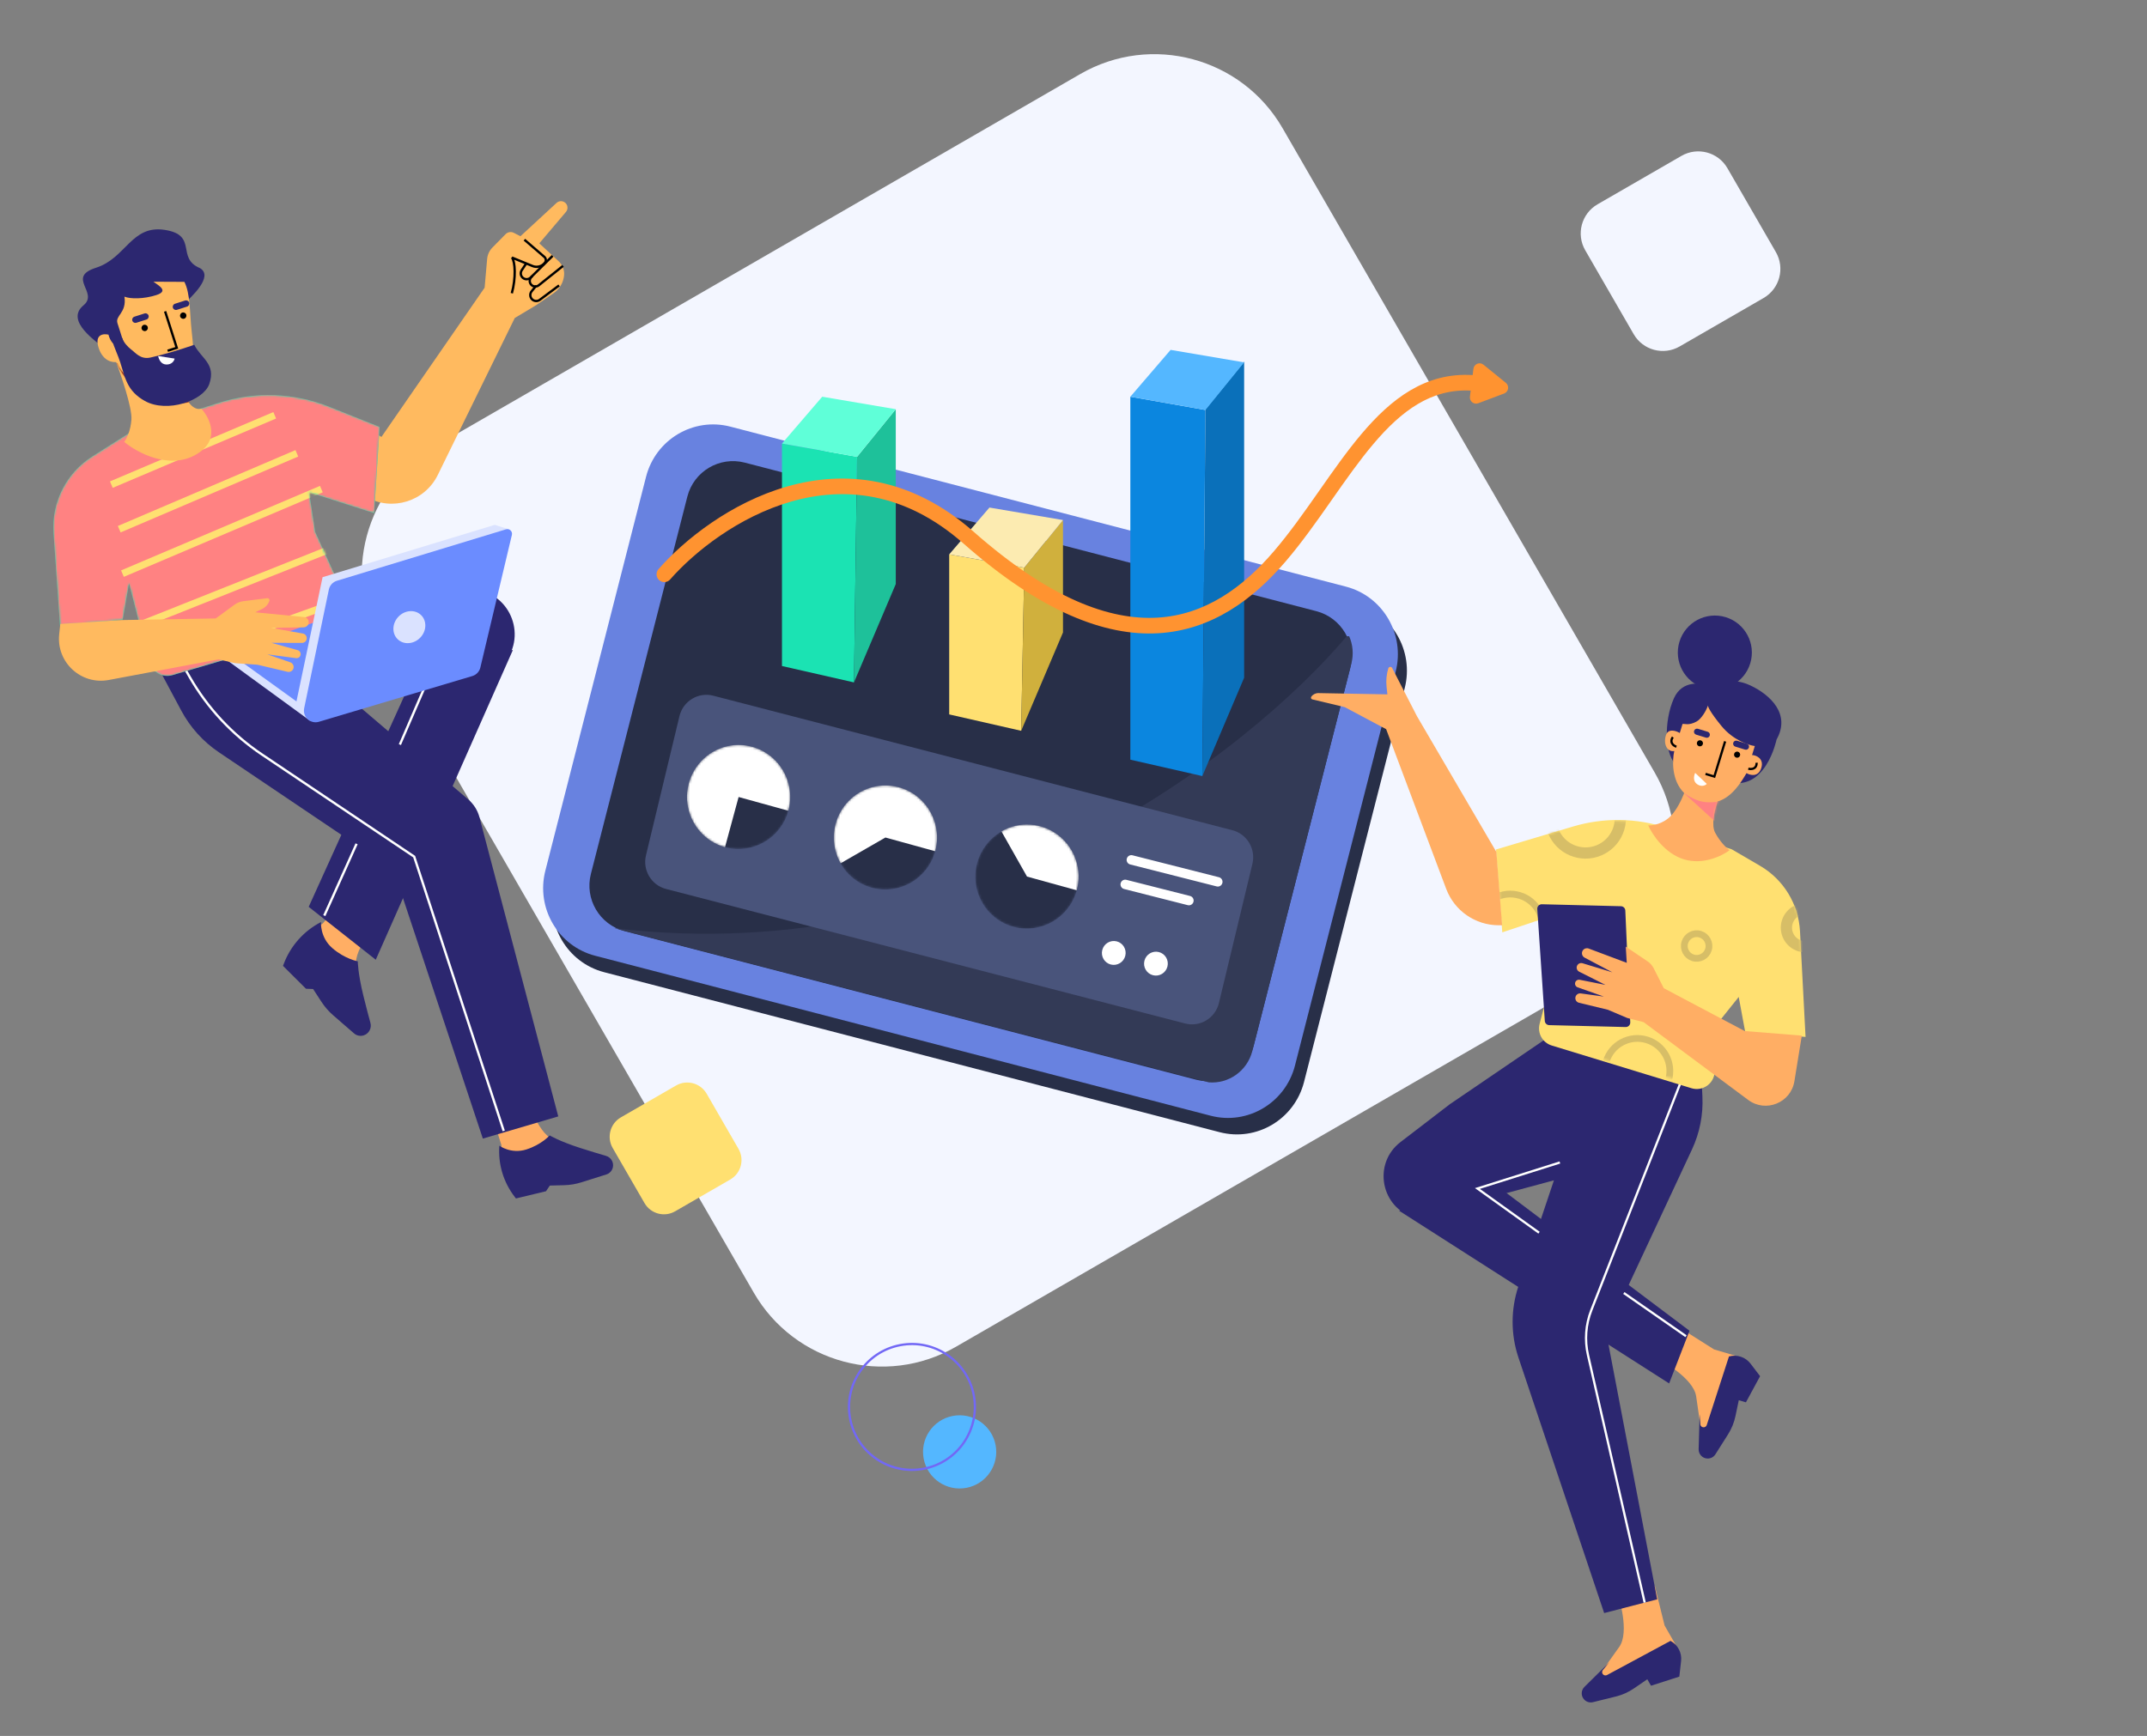 <svg width="957" height="774" viewBox="0 0 957 774" fill="none" xmlns="http://www.w3.org/2000/svg">
<rect x="0" y="0" width="957" height="774" fill="#808080" stroke="none"/>
<path d="M481.539 33L194.254 198.864C162.687 217.089 151.871 257.454 170.097 289.022L335.961 576.307C354.186 607.874 394.551 618.69 426.118 600.464L713.403 434.6C744.971 416.375 755.786 376.01 737.561 344.443L571.697 57.158C553.472 25.59 513.107 14.775 481.539 33Z" fill="#F3F6FF"/>
<path d="M291.991 219.944C296.248 203.291 313.083 193.271 329.595 197.564L603.945 268.893C620.457 273.186 630.391 290.166 626.135 306.819L581.253 482.421C576.997 499.074 560.161 509.093 543.65 504.801L269.299 433.472C252.788 429.178 242.853 412.199 247.11 395.546L291.991 219.944Z" fill="#282F48"/>
<path d="M287.963 212.603C292.22 195.95 309.055 185.93 325.567 190.223L599.917 261.552C616.428 265.845 626.363 282.825 622.107 299.478L577.224 475.079C572.969 491.732 556.133 501.753 539.621 497.459L265.271 426.13C248.76 421.837 238.825 404.857 243.082 388.204L287.963 212.603Z" fill="#6882E0"/>
<path d="M332.012 206.275L586.746 272.504C597.938 275.414 604.672 286.825 601.808 298.029L558.804 466.283C555.932 477.52 544.495 484.301 533.258 481.429C533.23 481.421 533.202 481.414 533.174 481.407L278.44 415.178C267.248 412.268 260.515 400.857 263.379 389.653L306.382 221.4C309.254 210.163 320.692 203.382 331.929 206.254C331.957 206.261 331.985 206.268 332.012 206.275Z" fill="#282F48"/>
<path fill-rule="evenodd" clip-rule="evenodd" d="M274.271 413.989C274.164 413.947 274.057 413.906 273.951 413.864C434.352 433.139 557.312 334.497 600.303 283.669H601.38C602.999 287.373 603.443 291.634 602.362 295.859L558.206 468.621C555.928 477.535 547.642 483.282 538.846 482.589L274.271 413.989Z" fill="#333A56"/>
<path d="M348.556 197.763L382.027 203.68L380.648 304.259L348.556 296.952V197.763Z" fill="#1BE3B3"/>
<path d="M382.028 203.68L399.282 182.45V260.408L380.648 304.259L382.028 203.68Z" fill="#1EC19A"/>
<path d="M382.027 203.68L348.556 197.763L366.5 176.882L399.281 182.45L382.027 203.68Z" fill="#5FFFD8"/>
<path d="M423.092 247.183L456.563 253.1L455.182 325.837L423.092 318.528V247.183Z" fill="#FFE071"/>
<path d="M456.563 253.1L473.815 231.87V281.986L455.182 325.837L456.563 253.1Z" fill="#D0B03D"/>
<path d="M456.563 253.1L423.092 247.183L441.035 226.302L473.817 231.87L456.563 253.1Z" fill="#FCEBB1"/>
<path d="M503.836 176.882L537.308 182.798L535.928 346.023L503.836 338.714V176.882Z" fill="#0B86DF"/>
<path d="M537.308 182.45L554.562 161.22V302.172L535.929 346.023L537.308 182.45Z" fill="#0A70BA"/>
<path d="M537.308 182.798L503.836 176.882L521.78 156L554.562 161.568L537.308 182.798Z" fill="#54B7FF"/>
<path d="M655.543 174.157L655.206 176.837C654.944 178.914 656.963 180.528 658.908 179.797L670.44 175.46C672.447 174.706 672.874 172.034 671.206 170.681L661.237 162.599C659.555 161.235 657.041 162.258 656.769 164.418L656.415 167.235C635.369 165.921 620.059 177.881 606.887 193.467C600.395 201.149 594.269 209.893 588.16 218.616L587.512 219.541C581.148 228.624 574.769 237.667 567.822 245.785C553.981 261.958 537.177 274.156 515.889 275.385C494.557 276.617 467.81 266.891 433.988 237.086C405.685 212.144 376.15 209.699 350.887 216.903C325.832 224.048 305.057 240.632 293.524 253.756C292.259 255.194 292.391 257.393 293.817 258.668C295.243 259.943 297.424 259.811 298.688 258.372C309.584 245.974 329.286 230.296 352.764 223.601C376.035 216.965 403.091 219.102 429.447 242.327C463.948 272.731 492.411 283.713 516.283 282.334C540.198 280.954 558.593 267.223 573.047 250.333C580.246 241.921 586.809 232.605 593.148 223.558L593.717 222.744C599.891 213.932 605.856 205.418 612.139 197.982C624.732 183.082 637.994 173.243 655.543 174.157Z" fill="#FF9330"/>
<path d="M302.859 319.314C304.483 312.564 311.266 308.458 317.935 310.187L549.318 370.169C555.861 371.865 559.839 378.548 558.246 385.169L543.324 447.21C541.7 453.959 534.917 458.066 528.247 456.337L296.864 396.355C290.321 394.659 286.344 387.976 287.937 381.355L302.859 319.314Z" fill="#49547B"/>
<mask id="mask0" mask-type="alpha" maskUnits="userSpaceOnUse" x="434" y="367" width="47" height="48">
<path d="M451.699 413.225C463.962 416.609 476.622 409.326 479.978 396.958C483.333 384.591 476.112 371.822 463.849 368.436C451.587 365.052 438.925 372.335 435.57 384.703C432.215 397.071 439.435 409.841 451.699 413.225ZM453.782 405.547C461.84 407.771 470.16 402.985 472.364 394.858C474.57 386.73 469.825 378.338 461.766 376.115C453.708 373.89 445.388 378.677 443.184 386.804C440.978 394.932 445.723 403.323 453.782 405.547Z" fill="white"/>
</mask>
<g mask="url(#mask0)">
<path d="M451.651 413.212C463.921 416.569 476.609 409.271 479.991 396.91C483.374 384.55 476.169 371.808 463.899 368.451C451.629 365.093 438.94 372.392 435.558 384.752C432.176 397.113 439.381 409.855 451.651 413.212Z" fill="#282F48"/>
</g>
<mask id="mask1" mask-type="alpha" maskUnits="userSpaceOnUse" x="434" y="367" width="47" height="48">
<path d="M451.699 413.225C463.962 416.609 476.622 409.326 479.978 396.958C483.333 384.591 476.112 371.822 463.849 368.436C451.587 365.052 438.925 372.335 435.57 384.703C432.215 397.071 439.435 409.841 451.699 413.225ZM453.782 405.547C461.84 407.771 470.16 402.985 472.364 394.858C474.57 386.73 469.825 378.338 461.766 376.115C453.708 373.89 445.388 378.677 443.184 386.804C440.978 394.932 445.723 403.323 453.782 405.547Z" fill="white"/>
</mask>
<g mask="url(#mask1)">
<path d="M479.978 396.958C481.179 392.529 481.051 387.841 479.611 383.484C478.17 379.128 475.481 375.3 471.884 372.487C468.287 369.672 463.943 367.997 459.401 367.671C454.86 367.348 450.325 368.388 446.37 370.663L457.775 390.831L479.978 396.958Z" fill="white"/>
</g>
<mask id="mask2" mask-type="alpha" maskUnits="userSpaceOnUse" x="371" y="350" width="47" height="47">
<path d="M388.593 395.81C400.857 399.194 413.517 391.911 416.873 379.543C420.228 367.176 413.007 354.406 400.745 351.022C388.482 347.638 375.822 354.92 372.466 367.288C369.111 379.656 376.332 392.426 388.593 395.81ZM390.677 388.132C398.735 390.356 407.055 385.57 409.26 377.443C411.465 369.314 406.72 360.923 398.662 358.7C390.604 356.475 382.283 361.262 380.078 369.389C377.874 377.516 382.619 385.908 390.677 388.132Z" fill="white"/>
</mask>
<g mask="url(#mask2)">
<path d="M388.545 395.797C400.815 399.154 413.504 391.856 416.886 379.495C420.268 367.135 413.064 354.393 400.793 351.035C388.523 347.678 375.835 354.976 372.453 367.337C369.07 379.697 376.275 392.439 388.545 395.797Z" fill="#282F48"/>
</g>
<mask id="mask3" mask-type="alpha" maskUnits="userSpaceOnUse" x="371" y="350" width="47" height="47">
<path d="M388.593 395.81C400.857 399.194 413.517 391.911 416.873 379.543C420.228 367.176 413.007 354.406 400.745 351.022C388.482 347.638 375.822 354.92 372.466 367.288C369.111 379.656 376.332 392.426 388.593 395.81ZM390.677 388.132C398.735 390.356 407.055 385.57 409.26 377.443C411.465 369.314 406.72 360.923 398.662 358.7C390.604 356.475 382.283 361.262 380.078 369.389C377.874 377.516 382.619 385.908 390.677 388.132Z" fill="white"/>
</mask>
<g mask="url(#mask3)">
<path d="M416.873 379.543C417.872 375.861 417.956 371.986 417.115 368.263C416.275 364.54 414.537 361.084 412.056 358.2C409.575 355.316 406.428 353.094 402.892 351.73C399.356 350.366 395.541 349.903 391.786 350.381C388.029 350.859 384.449 352.265 381.36 354.473C378.272 356.68 375.77 359.622 374.078 363.037C372.386 366.452 371.555 370.236 371.659 374.053C371.762 377.869 372.797 381.601 374.673 384.918L394.67 373.416L416.873 379.543Z" fill="white"/>
</g>
<mask id="mask4" mask-type="alpha" maskUnits="userSpaceOnUse" x="306" y="332" width="47" height="47">
<path d="M323.151 377.749C335.413 381.133 348.074 373.851 351.43 361.482C354.785 349.115 347.564 336.345 335.302 332.96C323.039 329.576 310.378 336.859 307.023 349.227C303.667 361.596 310.888 374.365 323.151 377.749ZM325.234 370.072C333.292 372.295 341.612 367.509 343.817 359.382C346.022 351.254 341.277 342.863 333.219 340.639C325.16 338.415 316.84 343.201 314.635 351.329C312.43 359.456 317.175 367.847 325.234 370.072Z" fill="white"/>
</mask>
<g mask="url(#mask4)">
<path d="M323.102 377.736C335.372 381.094 348.061 373.795 351.443 361.435C354.825 349.074 347.62 336.332 335.35 332.975C323.08 329.617 310.392 336.916 307.009 349.276C303.627 361.637 310.832 374.379 323.102 377.736Z" fill="#282F48"/>
</g>
<mask id="mask5" mask-type="alpha" maskUnits="userSpaceOnUse" x="306" y="332" width="47" height="47">
<path d="M323.151 377.749C335.413 381.133 348.074 373.851 351.43 361.482C354.785 349.115 347.564 336.345 335.302 332.96C323.039 329.576 310.378 336.859 307.023 349.227C303.667 361.596 310.888 374.365 323.151 377.749ZM325.234 370.072C333.292 372.295 341.612 367.509 343.817 359.382C346.022 351.254 341.277 342.863 333.219 340.639C325.16 338.415 316.84 343.201 314.635 351.329C312.43 359.456 317.175 367.847 325.234 370.072Z" fill="white"/>
</mask>
<g mask="url(#mask5)">
<path d="M351.43 361.482C352.631 357.053 352.504 352.365 351.063 348.008C349.622 343.652 346.933 339.825 343.336 337.011C339.739 334.196 335.395 332.521 330.853 332.196C326.312 331.872 321.777 332.912 317.822 335.187C313.867 337.462 310.67 340.868 308.635 344.976C306.599 349.084 305.817 353.708 306.388 358.264C306.958 362.819 308.855 367.102 311.839 370.571C314.823 374.039 318.759 376.537 323.151 377.749L329.226 355.355L351.43 361.482Z" fill="white"/>
</g>
<path d="M502.248 382.872C502.529 381.743 503.667 381.056 504.787 381.341L543.342 391.129C544.462 391.413 545.143 392.56 544.86 393.69C544.578 394.821 543.441 395.506 542.321 395.222L503.766 385.434C502.645 385.149 501.965 384.003 502.248 382.872Z" fill="white"/>
<path d="M499.517 393.808C499.799 392.678 500.936 391.992 502.058 392.277L530.465 399.489C531.587 399.773 532.266 400.92 531.984 402.051C531.701 403.181 530.564 403.866 529.444 403.582L501.035 396.37C499.915 396.085 499.234 394.939 499.517 393.808Z" fill="white"/>
<path d="M495.149 430.05C497.981 430.763 500.86 429.028 501.578 426.174C502.296 423.321 500.582 420.429 497.75 419.717C494.918 419.004 492.04 420.739 491.322 423.593C490.603 426.446 492.317 429.337 495.149 430.05Z" fill="white"/>
<path d="M513.943 434.822C516.775 435.535 519.653 433.8 520.371 430.946C521.09 428.092 519.376 425.201 516.544 424.488C513.712 423.775 510.833 425.511 510.115 428.364C509.397 431.218 511.11 434.109 513.943 434.822Z" fill="white"/>
<path d="M161.193 447.885L158.706 431.128C157.383 422.214 170.11 409.535 170.11 409.535L156.873 396.733L143.841 411.762L134.746 417.698L158.763 448.411L161.193 447.885Z" fill="#FFAE64"/>
<path d="M148.525 452.696L157.805 460.747C159.012 461.795 160.685 462.121 162.199 461.606C164.484 460.826 165.756 458.381 165.115 456.052C164.34 453.238 163.238 449.098 161.972 443.953C159.5 433.907 159.478 428.622 159.478 428.622C159.478 428.622 153.77 427.619 148.14 422.734C142.508 417.849 143.09 411.111 143.09 411.111C135.431 415.06 129.509 421.712 126.474 429.779L126.148 430.648L136.382 440.844L139.562 440.969L143.296 446.697C144.752 448.93 146.511 450.949 148.525 452.696Z" fill="#2C2770"/>
<path d="M261.522 514.471L246.664 508.124C238.76 504.746 234.829 488.067 234.829 488.067L217.803 492.434L223.489 510.536L223.761 520.894L260.734 516.709L261.522 514.471Z" fill="#FFAE64"/>
<path d="M259.091 527.173L270.277 523.65C271.732 523.191 272.835 521.995 273.173 520.507C273.684 518.259 272.334 516.004 270.122 515.362C267.447 514.586 263.532 513.415 258.717 511.873C249.319 508.866 245.015 506.243 245.015 506.243C245.015 506.243 241.343 510.383 234.555 512.521C227.768 514.658 222.585 510.821 222.585 510.821C221.961 519.02 224.402 527.156 229.435 533.653L229.978 534.352L243.384 531.125L245.078 528.602L251.6 528.428C254.143 528.359 256.664 527.937 259.091 527.173Z" fill="#2C2770"/>
<path d="M248.837 497.769L215.223 507.655L175.471 387.921L97.577 335.421C90.559 330.69 84.802 324.316 80.808 316.853L65.191 287.671L127.54 256.474L183.031 259.616L211.667 262.872C228.001 264.73 235.234 284.411 223.998 296.423L159.836 314.734L208.751 356.486C211.168 358.549 212.896 361.3 213.705 364.374L248.837 497.769Z" fill="#2C2770"/>
<path d="M137.599 404.335L187.149 294.982L228.611 289.814L167.489 427.911L137.599 404.335Z" fill="#2C2770"/>
<path d="M78.87 291.962L84.551 301.856C92.501 315.699 103.53 327.527 116.785 336.422L184.611 381.939L224.528 504.228" stroke="white" stroke-width="1.04"/>
<path d="M153.207 309.063L192.178 299.711L178.239 331.992" stroke="white" stroke-width="1.04"/>
<path d="M144.555 408.236L158.939 376.223" stroke="white" stroke-width="1.04"/>
<path d="M170.02 194.816L153.485 185.033L147.567 212.744L163.339 221.635C174.803 228.097 189.346 223.588 195.136 211.777L229.448 141.786L239.064 136.018L246.806 130.678C249.459 128.849 251.157 125.933 251.437 122.725C251.641 120.397 250.757 118.107 249.042 116.518L240.389 108.502L252.269 94.486C253.422 93.124 253.089 91.055 251.565 90.125C250.455 89.447 249.029 89.588 248.074 90.471L231.984 105.33L229.024 103.808C227.809 103.184 226.329 103.422 225.371 104.396L219.49 110.376C218.135 111.753 217.303 113.558 217.135 115.482L216.017 128.264L170.02 194.816Z" fill="#FFBA5F"/>
<path d="M246.31 114.077L236.55 123.741C235.582 124.7 234.035 124.746 233.012 123.845C232.038 122.989 231.848 121.546 232.565 120.466L234.698 117.256" stroke="black" stroke-width="1.04"/>
<path d="M250.96 118.55L240.149 127.195C239.131 128.009 237.657 127.897 236.775 126.937C235.878 125.962 235.907 124.453 236.843 123.514L237.313 123.042" stroke="black" stroke-width="1.04"/>
<path d="M249.202 127.26L240.608 133.68C239.518 134.494 237.989 134.352 237.068 133.351C236.178 132.383 236.133 130.91 236.961 129.889L238.96 127.425" stroke="black" stroke-width="1.04"/>
<path d="M233.742 106.876L242.64 114.542C243.389 115.188 243.51 116.303 242.915 117.093C241.629 118.802 239.35 119.426 237.372 118.613L228.197 114.841C229.644 116.602 230.045 123.915 228.138 130.749" stroke="black" stroke-width="1.04"/>
<path d="M41.139 203.501L59.891 191.606L97.551 179.595C113.664 174.455 131.065 175.082 146.766 181.366L169.232 190.356L166.765 228.791L137.76 219.491L140.503 237.167L154.655 268.29C156.748 272.894 154.279 278.283 149.424 279.709L76.899 301.013C72.38 302.34 67.66 299.658 66.491 295.099L57.507 260.067L54.711 276.267L26.748 278.975L23.851 237.716C22.888 224.004 29.525 210.867 41.139 203.501Z" fill="#1BE3B3"/>
<mask id="mask6" mask-type="alpha" maskUnits="userSpaceOnUse" x="23" y="176" width="147" height="126">
<path d="M41.139 203.501L59.891 191.606L97.551 179.595C113.664 174.455 131.065 175.082 146.766 181.366L169.232 190.356L166.765 228.791L137.76 219.491L140.503 237.167L154.655 268.29C156.748 272.894 154.279 278.283 149.424 279.709L76.899 301.013C72.38 302.34 67.66 299.658 66.491 295.099L57.507 260.067L54.711 276.267L26.748 278.975L23.851 237.715C22.888 224.004 29.525 210.867 41.139 203.501Z" fill="white"/>
</mask>
<g mask="url(#mask6)">
<path d="M41.139 203.501L59.891 191.606L97.551 179.595C113.664 174.455 131.065 175.082 146.766 181.366L169.232 190.356L166.765 228.791L137.76 219.491L140.503 237.167L154.655 268.29C156.748 272.894 154.279 278.283 149.424 279.709L76.899 301.013C72.38 302.34 67.66 299.658 66.491 295.099L57.507 260.067L54.711 276.267L26.748 278.975L23.851 237.715C22.888 224.004 29.525 210.867 41.139 203.501Z" fill="#FF8282"/>
<path d="M122.452 185.161L49.627 216.078" stroke="#FFE071" stroke-width="3.12"/>
<path d="M132.308 202.122L53.144 235.955" stroke="#FFE071" stroke-width="3.12"/>
<path d="M143.239 218.079L54.582 255.763" stroke="#FFE071" stroke-width="3.12"/>
<path d="M148.632 244.256L56.89 280.801" stroke="#FFE071" stroke-width="3.12"/>
<path d="M161.506 264.437L53.027 303.558" stroke="#FFE071" stroke-width="3.12"/>
</g>
<path d="M58.587 187.036C58.965 181.795 53.83 166.791 51.215 159.944C60.244 158.771 78.805 159.209 80.822 170.343C82.839 181.477 87.611 182.9 89.744 182.219C93.679 186.511 98.594 196.678 86.769 203.01C74.942 209.342 60.906 201.658 55.366 197.024C56.282 195.879 58.209 192.277 58.587 187.036Z" fill="#FFBA5F"/>
<path d="M37.245 136.107C28.87 143.019 42.517 152.14 48.645 156.782L62.809 152.264C67.666 150.715 77.03 140.944 81.106 136.252C85.455 132.415 95.342 123.231 89.15 119.552C78.323 115.065 88.407 104.831 73.467 102.503C58.528 100.175 56.199 115.104 42.819 119.371C29.44 123.638 44.158 130.402 37.245 136.107Z" fill="#2C2770"/>
<mask id="mask7" mask-type="alpha" maskUnits="userSpaceOnUse" x="51" y="159" width="44" height="47">
<path d="M58.896 186.929C59.28 181.749 54.207 166.931 51.623 160.17C60.591 158.995 79.022 159.395 81.007 170.394C82.991 181.394 87.727 182.791 89.847 182.115C93.747 186.349 98.609 196.388 86.855 202.665C75.1 208.943 61.173 201.374 55.679 196.805C56.592 195.671 58.511 192.108 58.896 186.929Z" fill="white"/>
</mask>
<g mask="url(#mask7)">
<path d="M85.569 179.198C66.09 183.158 54.957 169.245 51.826 161.795L81.977 167.951C91.291 170.05 105.049 175.238 85.569 179.198Z" fill="#A84223"/>
</g>
<path d="M52.234 161.367C53.889 167.856 65.357 176.955 79.386 171.842C87.576 168.858 86.645 158.71 85.422 147.591C84.552 139.666 84.869 130.823 82.178 125.664L68.375 125.601C70.821 127.372 75.341 129.758 69.656 131.571C64.03 133.365 58.11 133.34 55.469 132.268C56.551 139.578 51.25 140.631 52.359 144.104L55.503 153.945C51.101 155.859 48.901 151.585 48.352 149.21C46.086 148.656 42.037 149.055 43.961 155.075C45.883 161.095 50.277 161.778 52.234 161.367Z" fill="#FFBA5F"/>
<path d="M58.275 155.676C57.103 154.74 55.185 152.842 54.553 150.861C51.952 148.417 47.356 145.081 49.777 151.293C51.042 155.254 52.645 158.563 53.594 161.534C55.807 168.466 56.588 174.328 64.558 178.77C74.522 184.322 90.716 178.611 93.278 171.246C96.417 162.221 89.64 159.858 86.593 153.736C79.874 156.062 72.718 158.162 67.109 159.405C62.52 160.423 60.394 157.182 58.275 155.676Z" fill="#2C2770"/>
<path d="M70.487 158.73L77.825 159.874C77.662 160.922 76.59 162.558 74.189 162.527C71.788 162.497 70.817 160.284 70.487 158.73Z" fill="white"/>
<path d="M82.51 133.989L77.987 135.432C77.239 135.67 76.826 136.471 77.065 137.219C77.065 137.219 77.065 137.219 77.065 137.219C77.304 137.968 78.105 138.381 78.853 138.142L83.375 136.7C84.124 136.461 84.537 135.661 84.298 134.913C84.298 134.913 84.298 134.913 84.298 134.912C84.059 134.164 83.258 133.751 82.51 133.989Z" fill="#2C2770"/>
<path d="M64.427 139.757L59.905 141.199C59.157 141.438 58.744 142.238 58.982 142.986C58.983 142.986 58.983 142.987 58.983 142.987C59.222 143.735 60.022 144.148 60.771 143.91L65.293 142.467C66.041 142.229 66.454 141.429 66.216 140.68C66.216 140.68 66.216 140.68 66.216 140.68C65.977 139.931 65.176 139.518 64.427 139.757Z" fill="#2C2770"/>
<path d="M64.926 147.562C64.177 147.801 63.377 147.388 63.138 146.639C62.899 145.891 63.312 145.09 64.061 144.851C64.81 144.612 65.611 145.025 65.85 145.774C66.089 146.522 65.675 147.323 64.926 147.562Z" fill="black"/>
<path d="M73.593 138.824L78.787 155.088L74.719 156.385" stroke="black" stroke-width="1.04"/>
<path d="M82.105 142.083C81.356 142.322 80.555 141.909 80.316 141.16C80.077 140.412 80.491 139.611 81.24 139.372C81.989 139.133 82.789 139.546 83.028 140.295C83.267 141.043 82.854 141.844 82.105 142.083Z" fill="black"/>
<path d="M99.693 293.273L138.184 321.341L211.525 296.911L169.913 267.803L99.693 293.273Z" fill="#DAE2FF"/>
<path d="M102.294 291.193L139.745 318.222L214.125 294.832L172.514 265.724L102.294 291.193Z" fill="#6B8CFF"/>
<path d="M220.509 234.02L143.787 257.351L131.422 316.143L137.144 320.301L209.986 298.071L227.129 236.097L220.509 234.02Z" fill="#DAE2FF"/>
<path d="M225.539 236.011L150.166 258.946C148.348 259.501 146.976 261.002 146.589 262.861L135.579 315.78C134.777 319.633 138.386 322.944 142.159 321.818L210.537 301.423C212.318 300.891 213.68 299.451 214.11 297.643L228.169 238.48C228.54 236.918 227.076 235.543 225.539 236.011Z" fill="#6B8CFF"/>
<path d="M187.32 284.31C190.197 281.333 190.358 276.821 187.679 274.232C185 271.642 180.496 271.956 177.619 274.933C174.742 277.909 174.581 282.421 177.26 285.011C179.939 287.6 184.443 287.286 187.32 284.31Z" fill="#DAE2FF"/>
<path d="M96.165 275.737L53.708 276.478L26.873 278.199L26.385 282.834C25.072 295.295 36.145 305.498 48.466 303.184L97.393 293.992L104.587 295.635C104.799 295.683 105.015 295.715 105.234 295.729L114.624 296.361C114.706 296.367 114.786 296.379 114.865 296.398L128.17 299.54C129.273 299.801 130.394 299.185 130.766 298.116C131.165 296.964 130.555 295.706 129.402 295.307L119.178 291.762L131.956 293.443C132.907 293.568 133.792 292.936 133.98 291.996C134.169 291.063 133.604 290.142 132.685 289.884L120.969 286.604L134.612 286.653C135.697 286.657 136.609 285.84 136.722 284.762C136.84 283.657 136.082 282.65 134.986 282.458L120.729 279.948L135.333 279.708C136.744 279.684 137.803 278.407 137.563 277.016C137.387 275.994 136.549 275.218 135.517 275.117L113.737 273.001L116.815 271.53C118.33 270.808 119.501 269.521 120.08 267.946C120.317 267.3 119.787 266.634 119.104 266.719L108.448 268.049C107.043 268.225 105.706 268.756 104.563 269.592L96.165 275.737Z" fill="#FFBA5F"/>
<path d="M749.487 69.5L712.087 91.093C704.913 95.235 702.455 104.409 706.597 111.583L728.19 148.984C732.332 156.158 741.506 158.616 748.68 154.474L786.08 132.881C793.255 128.739 795.713 119.565 791.571 112.391L769.978 74.99C765.836 67.816 756.662 65.358 749.487 69.5Z" fill="#F3F6FF"/>
<path d="M712.697 747.006L721.727 734.356C726.531 727.626 721.423 711.959 721.423 711.959L737.589 707.026L741.966 724.739L746.921 733.382L714.463 748.449L712.697 747.006Z" fill="#FFAE64"/>
<path d="M716.317 746.835L744.602 731.605C747.87 733.351 749.742 736.913 749.326 740.595L748.541 747.547L735.917 751.606L734.266 748.725L728.328 752.796C725.878 754.476 723.145 755.702 720.26 756.414L710.051 758.936C708.654 759.282 707.178 758.859 706.176 757.826C704.629 756.231 704.657 753.688 706.238 752.127L717.36 741.155L714.481 744.575C713.894 745.271 714.069 746.327 714.849 746.798C715.297 747.069 715.856 747.083 716.317 746.835Z" fill="#2C2770"/>
<path d="M758.274 637.984L756.048 622.602C754.864 614.419 740.339 606.636 740.339 606.636L748.603 591.892L764.015 601.659L773.571 604.475L760.548 637.805L758.274 637.984Z" fill="#FFAE64"/>
<path d="M760.771 635.357L770.668 604.795C774.236 603.796 778.052 605.074 780.297 608.021L784.539 613.586L778.228 625.248L775.042 624.309L773.569 631.356C772.961 634.264 771.835 637.039 770.244 639.549L764.614 648.432C763.844 649.647 762.486 650.362 761.048 650.309C758.827 650.228 757.088 648.371 757.152 646.15L757.596 630.534L757.881 634.995C757.939 635.903 758.796 636.545 759.685 636.346C760.196 636.231 760.609 635.855 760.771 635.357Z" fill="#2C2770"/>
<path d="M715.038 719.209L738.676 713.092L715.975 594.344L754.195 512.464C757.639 505.087 759.229 496.98 758.827 488.848L757.256 457.055L690.425 462.24L646.242 492.331L624.252 509.208C611.707 518.834 615.486 538.642 630.693 542.974L692.64 526.268L676.82 573.484C673.364 583.798 673.366 594.956 676.825 605.268L715.038 719.209Z" fill="#2C2770"/>
<path d="M753.084 593.338L660.351 523.524L623.62 539.812L743.996 616.82L753.084 593.338Z" fill="#2C2770"/>
<path d="M749.978 480.406L709.309 584.172C706.814 590.538 706.297 597.507 707.823 604.171L733.103 714.525" stroke="white"/>
<path d="M695.296 518.309L658.546 529.914L686.012 549.614" stroke="white"/>
<path d="M751.512 595.767L723.811 576.508" stroke="white"/>
<path d="M784.532 386.04L771.918 378.678L743.09 369.145C729.484 364.646 714.824 364.431 701.092 368.529L666.806 378.763L669.629 415.703L697.399 406.416L694.971 423.451L686.268 456.467C685.172 460.622 687.554 464.899 691.665 466.156L753.961 485.202C758.913 486.716 763.977 483.198 764.286 478.029L765.585 456.288L775.016 444.501L777.894 460.051L804.804 462.326L802.337 415.249C801.703 403.134 795.01 392.155 784.532 386.04Z" fill="#FFE071"/>
<mask id="mask8" mask-type="alpha" maskUnits="userSpaceOnUse" x="666" y="366" width="139" height="118">
<path d="M784.532 386.04L771.918 378.678L740.825 369.172C727.814 365.194 713.925 365.094 700.858 368.885L666.806 378.763L669.629 415.703L697.399 406.416L694.971 423.451L681.734 453.554C679.777 458.007 682.213 463.162 686.896 464.476L754.932 483.573C759.954 484.984 764.961 481.286 765.091 476.071L765.585 456.288L775.016 444.501L777.894 460.051L804.804 462.326L802.337 415.249C801.703 403.134 795.009 392.155 784.532 386.04Z" fill="white"/>
</mask>
<g mask="url(#mask8)">
<path d="M711.285 350.011C703.098 347.508 694.433 352.116 691.93 360.302C689.427 368.488 694.035 377.154 702.221 379.657C710.407 382.159 719.073 377.552 721.575 369.366C724.078 361.179 719.471 352.514 711.285 350.011Z" stroke="#D7BE67" stroke-width="5"/>
<path d="M807.256 405.495C802.767 404.122 798.015 406.649 796.642 411.138C795.27 415.628 797.796 420.38 802.286 421.752C806.775 423.125 811.527 420.598 812.899 416.109C814.272 411.619 811.745 406.867 807.256 405.495Z" stroke="#D7BE67" stroke-width="5"/>
<path d="M757.869 416.538C754.965 415.65 751.89 417.285 751.002 420.19C750.114 423.095 751.748 426.17 754.653 427.058C757.558 427.946 760.633 426.311 761.521 423.406C762.409 420.501 760.774 417.426 757.869 416.538Z" stroke="#D7BE67" stroke-width="3"/>
<path d="M734.059 463.635C726.401 461.293 718.295 465.604 715.953 473.262C713.612 480.92 717.922 489.026 725.58 491.368C733.239 493.709 741.345 489.399 743.686 481.741C746.028 474.082 741.717 465.976 734.059 463.635Z" stroke="#D7BE67" stroke-width="3"/>
<path d="M677.406 399.258C669.748 396.917 661.641 401.227 659.3 408.885C656.959 416.543 661.269 424.649 668.927 426.991C676.585 429.332 684.691 425.022 687.033 417.364C689.374 409.705 685.064 401.599 677.406 399.258Z" stroke="#D7BE67" stroke-width="3"/>
</g>
<path d="M746.133 311.335C749.833 303.073 758.538 304.364 762.428 306.043C765.076 305.385 771.192 301.383 780.177 305.598C789.163 309.813 798.26 318.465 791.882 329.725C791.882 329.725 787.022 353.676 769.844 348.424C768.195 353.817 746.399 377.1 751.41 360.71C756.421 344.32 754.945 357.369 747.814 341.689C741.851 337.251 741.508 321.663 746.133 311.335Z" fill="#2C2770"/>
<path d="M759.547 306.731C750.833 304.066 745.928 294.842 748.592 286.128C751.257 277.413 760.481 272.508 769.195 275.173C777.91 277.837 782.815 287.061 780.15 295.776C777.486 304.49 768.262 309.395 759.547 306.731Z" fill="#2C2770"/>
<path d="M749.972 322.783L748.74 326.81C747.088 325.815 743.536 324.631 742.551 327.853C741.32 331.88 743.183 335.385 746.278 334.863C745.348 339.154 745.073 348.101 750.713 353.589C749.509 356.671 747.423 360.985 744.782 363.761C741.321 367.4 736.603 368.11 734.676 368.01C736.404 371.963 742.005 380.525 750.596 383.152C759.186 385.778 767.724 381.538 770.918 379.09C769.713 378.233 766.743 375.465 764.506 371.259C762.745 367.948 764.105 361.77 765.582 357.394C772.307 355.347 776.309 348.342 778.493 344.713C780.146 345.707 783.78 346.622 785.093 342.327C786.407 338.032 782.434 336.622 780.955 336.659L782.187 332.632C779.365 332.259 772.44 329.946 767.31 323.681C762.18 317.415 761.172 314.954 761.309 314.507C760.625 316.744 758.379 320.561 756.162 321.74C752.656 323.603 751.003 322.609 749.972 322.783Z" fill="#FFAE64"/>
<path d="M755.594 344.594L760.768 349.515C760.064 350.254 758.322 350.961 756.441 349.623C754.561 348.285 755.004 346.004 755.594 344.594Z" fill="white"/>
<path d="M774.282 330.274L778.644 331.607C779.367 331.828 779.774 332.593 779.553 333.316C779.332 334.039 778.567 334.446 777.844 334.225L773.482 332.891C772.759 332.67 772.352 331.905 772.573 331.182C772.794 330.46 773.559 330.053 774.282 330.274Z" fill="#2C2770"/>
<path d="M756.833 324.939L761.195 326.273C761.918 326.494 762.325 327.259 762.104 327.982C761.883 328.704 761.118 329.111 760.395 328.89L756.033 327.556C755.31 327.335 754.903 326.57 755.124 325.848C755.345 325.125 756.11 324.718 756.833 324.939Z" fill="#2C2770"/>
<path d="M757.317 332.719C756.594 332.498 756.187 331.733 756.408 331.01C756.629 330.287 757.394 329.881 758.117 330.102C758.84 330.323 759.246 331.088 759.025 331.81C758.804 332.533 758.039 332.94 757.317 332.719Z" fill="black"/>
<path d="M768.95 330.552L764.149 346.256L760.223 345.056" stroke="black"/>
<path d="M773.893 337.787C773.17 337.566 772.764 336.801 772.985 336.078C773.205 335.355 773.971 334.949 774.693 335.169C775.416 335.39 775.823 336.155 775.602 336.878C775.381 337.601 774.616 338.008 773.893 337.787Z" fill="black"/>
<path d="M745.672 328.682C744.925 329.567 744.189 331.663 747.223 332.972" stroke="black"/>
<path d="M782.966 340.084C783.091 341.235 782.529 343.385 779.282 342.773" stroke="black"/>
<mask id="mask9" mask-type="alpha" maskUnits="userSpaceOnUse" x="734" y="314" width="52" height="70">
<path d="M749.972 322.783L748.74 326.81C747.088 325.815 743.536 324.631 742.551 327.853C741.32 331.88 743.183 335.385 746.278 334.863C745.348 339.154 745.073 348.101 750.713 353.589C749.509 356.671 747.423 360.985 744.782 363.761C741.321 367.4 736.603 368.11 734.676 368.01C736.404 371.963 742.005 380.525 750.596 383.152C759.186 385.778 767.724 381.538 770.918 379.09C769.713 378.233 766.743 375.465 764.506 371.259C762.745 367.948 764.105 361.77 765.582 357.394C772.307 355.347 776.309 348.342 778.493 344.713C780.146 345.707 783.78 346.622 785.093 342.327C786.407 338.032 782.434 336.622 780.955 336.659L782.187 332.632C779.365 332.259 772.44 329.946 767.31 323.681C762.18 317.415 761.172 314.954 761.309 314.507C760.625 316.744 758.379 320.561 756.162 321.74C752.656 323.603 751.003 322.609 749.972 322.783Z" fill="white"/>
</mask>
<g mask="url(#mask9)">
<path d="M767.019 357.15C765.634 357.522 761.333 358.274 757.494 357.1C753.85 355.986 750.804 353.765 749.871 352.941L749.74 352.821C749.777 352.857 749.821 352.897 749.871 352.941L764.655 366.444L767.019 357.15Z" fill="#FF8282"/>
</g>
<path d="M726.669 455.832L724.463 405.963C724.417 404.914 723.566 404.078 722.516 404.052L687.272 403.174C686.095 403.144 685.148 404.132 685.227 405.307L688.58 455.204C688.65 456.235 689.493 457.044 690.525 457.07L724.621 457.919C725.779 457.948 726.72 456.99 726.669 455.832Z" fill="#2C2770"/>
<path d="M741.61 440.601L777.682 459.705L803.129 461.746L799.837 482.076C798.278 491.703 787.068 496.249 779.244 490.427L732.61 455.725L725.729 454.004C725.526 453.954 725.326 453.886 725.133 453.805L716.808 450.262C716.736 450.231 716.661 450.206 716.585 450.187L703.812 447.095C702.754 446.839 702.061 445.823 702.209 444.744C702.367 443.583 703.438 442.769 704.599 442.928L714.907 444.336L703.221 440.218C702.353 439.912 701.869 438.984 702.116 438.097C702.362 437.214 703.247 436.669 704.146 436.848L715.618 439.131L703.901 433.238C702.97 432.769 702.543 431.672 702.915 430.698C703.296 429.7 704.384 429.166 705.406 429.477L718.721 433.527L706.32 426.974C705.113 426.336 704.76 424.771 705.575 423.676C706.168 422.881 707.214 422.574 708.142 422.922L725.105 429.294L724.671 422.074L734.427 428.661C735.556 429.423 736.471 430.46 737.086 431.675L741.61 440.601Z" fill="#FFAE64"/>
<path d="M631.629 319.384L666.991 379.866L669.55 412.541L668.034 412.541C657.622 412.539 648.302 406.085 644.637 396.34L617.854 325.107L599.42 315.288L584.933 311.83C584.404 311.704 584.171 311.082 584.486 310.639C585.22 309.607 586.417 309.003 587.683 309.027L618.415 309.593L618.046 306.204C617.747 303.444 618.011 300.652 618.823 297.998C619.067 297.198 620.159 297.1 620.542 297.844L631.629 319.384Z" fill="#FFAE64"/>
<path d="M301.329 484L276.757 498.187C271.974 500.948 270.335 507.064 273.097 511.847L287.284 536.42C290.045 541.202 296.161 542.841 300.944 540.08L325.516 525.893C330.299 523.131 331.938 517.016 329.176 512.233L314.99 487.66C312.228 482.877 306.112 481.239 301.329 484Z" fill="#FFE071"/>
<path d="M424.691 631.315C433.543 629.628 442.086 635.436 443.773 644.288C445.46 653.14 439.651 661.683 430.8 663.37C421.948 665.056 413.405 659.248 411.718 650.396C410.031 641.545 415.84 633.002 424.691 631.315Z" fill="#54B7FF"/>
<path d="M401.238 599.752C416.458 596.852 431.146 606.839 434.046 622.058C436.946 637.277 426.96 651.966 411.741 654.866C396.522 657.766 381.833 647.779 378.933 632.56C376.033 617.341 386.019 602.653 401.238 599.752Z" stroke="#7268F5"/>
</svg>
